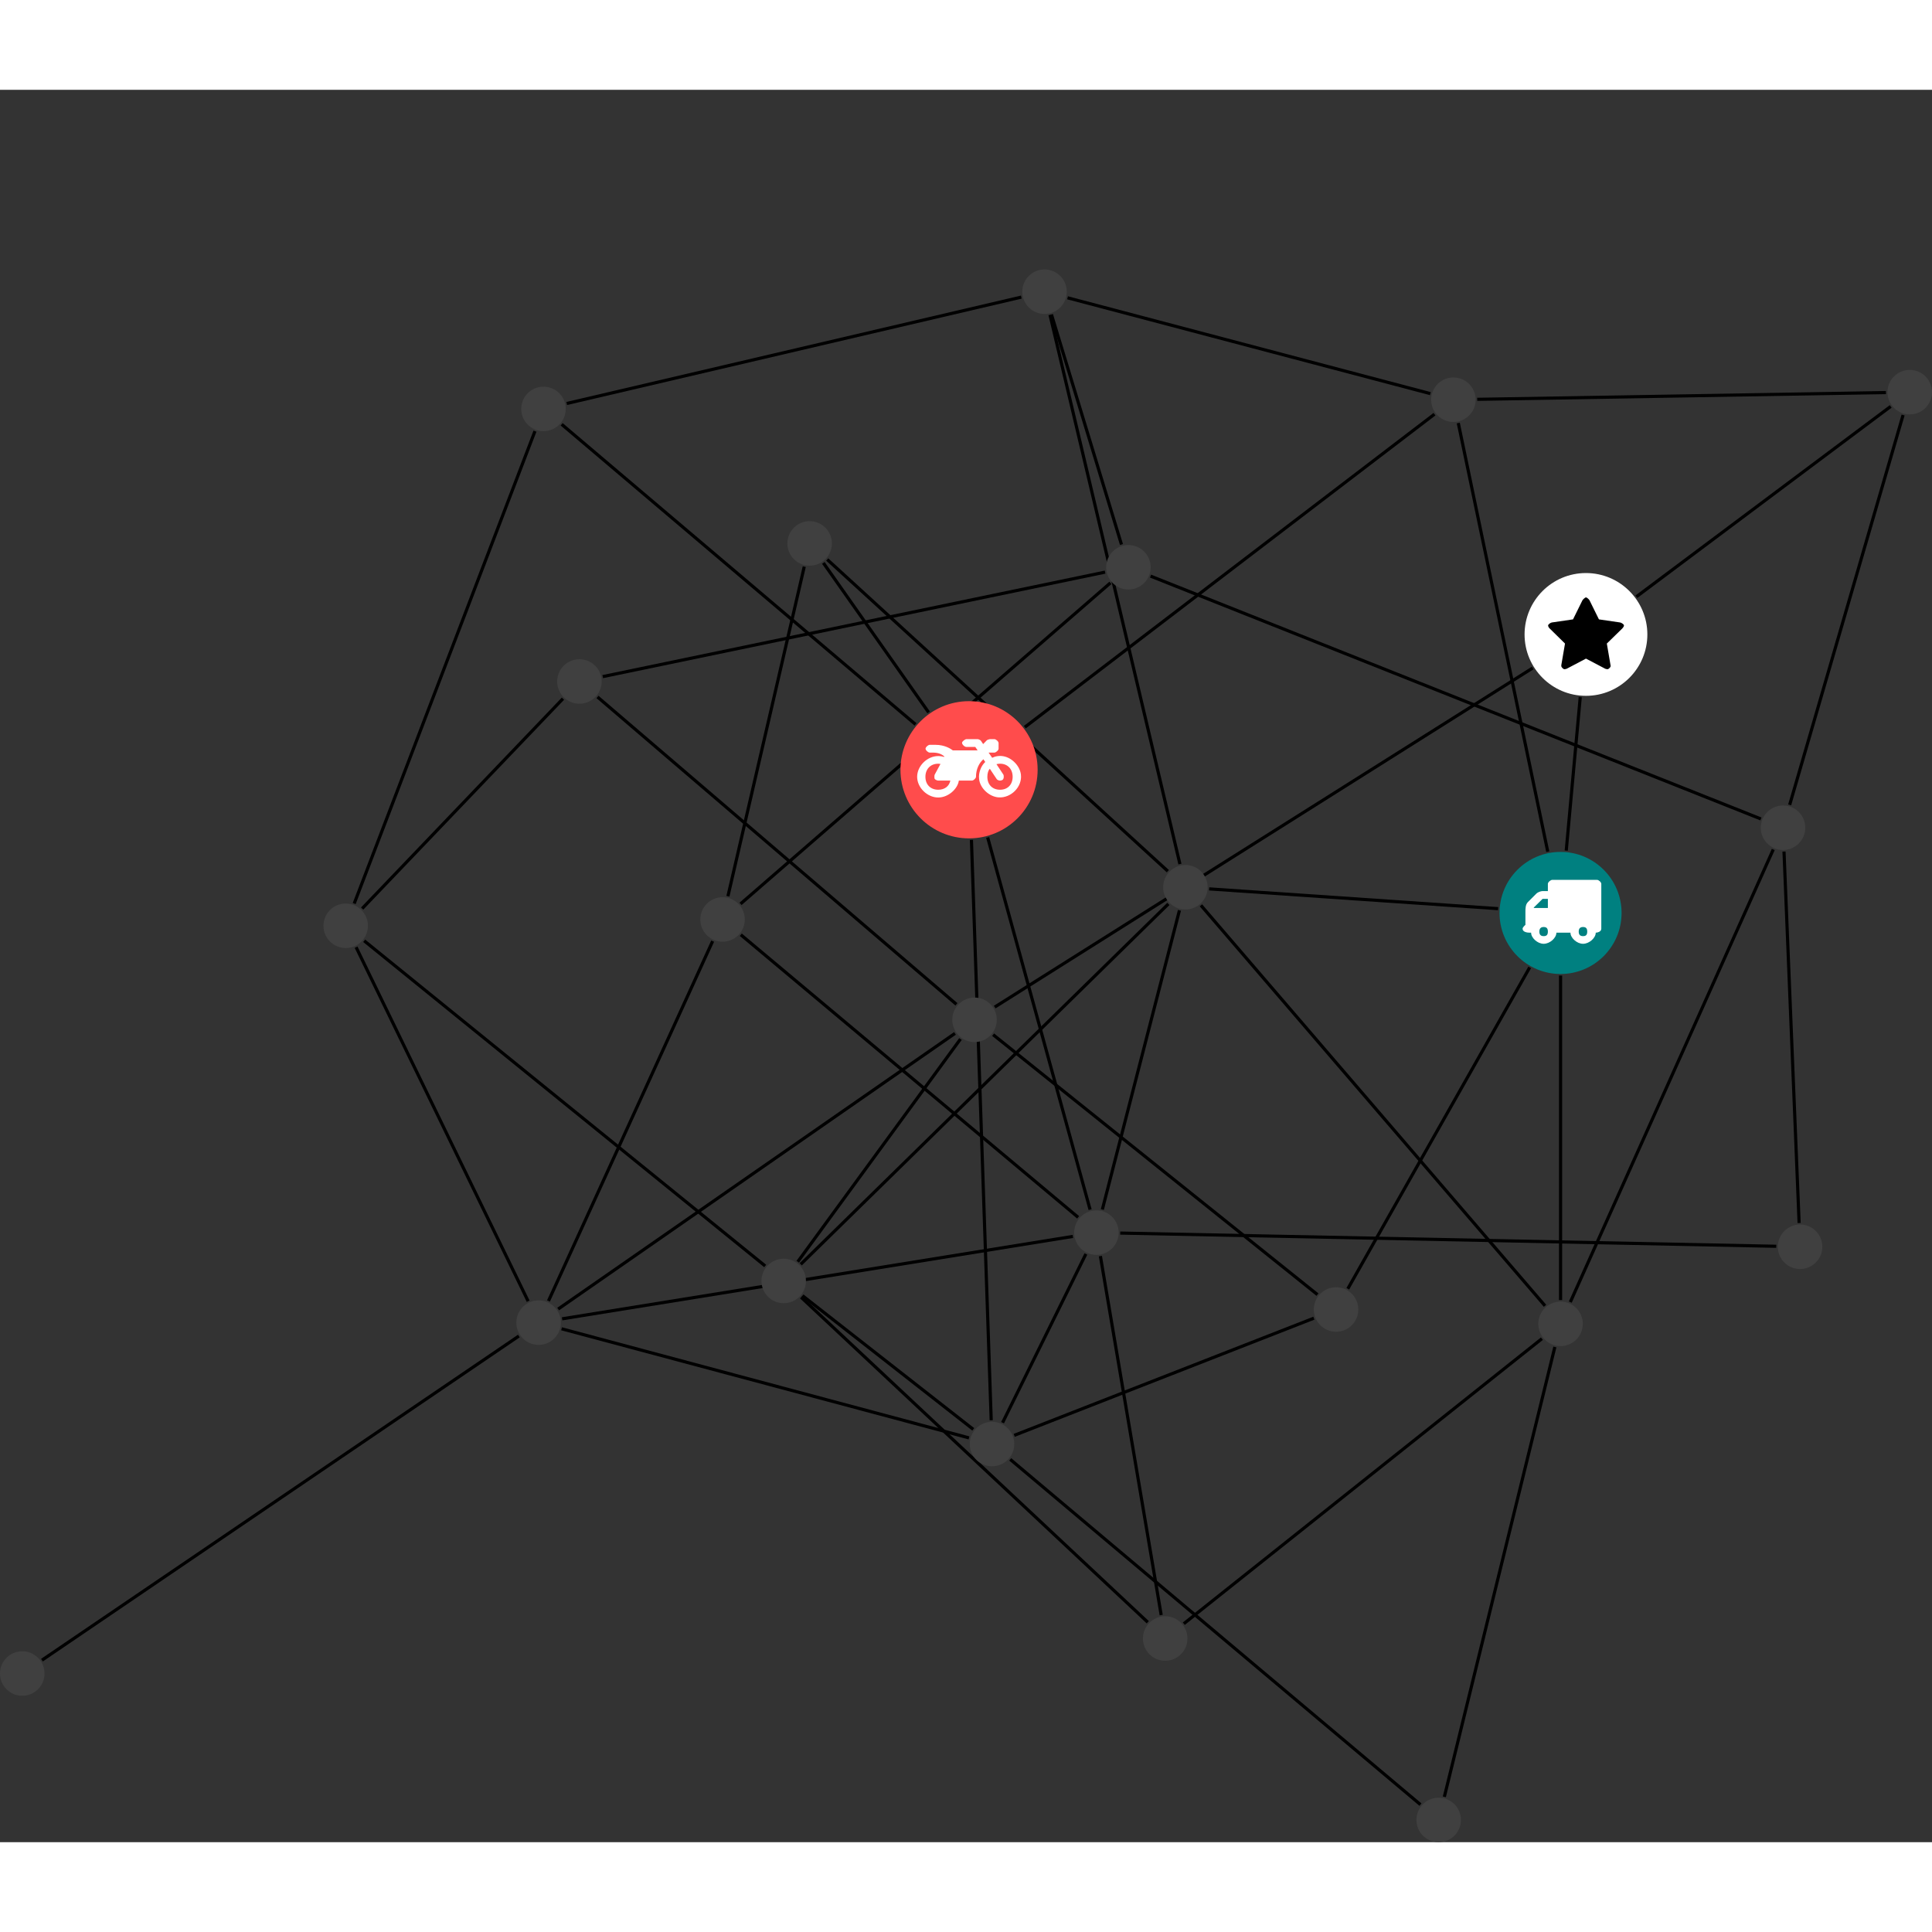 <?xml version="1.0" encoding="UTF-8"?>
<svg xmlns="http://www.w3.org/2000/svg" xmlns:xlink="http://www.w3.org/1999/xlink" width="244.677pt" height="244.677pt" viewBox="0.000 -22.749 244.677 221.928" version="1.1">
<rect x="0.000" y="-22.749" width="244.677" height="221.928" fill="#333333" stroke="none"/>
<defs>
<g>
<symbol overflow="visible" id="glyph0-0">
<path style="stroke:none;" d="M 1.422 -0.75 L 1.422 -7.922 L 3.562 -7.922 L 3.562 -0.891 L 1.422 -0.891 Z M 0.625 0 L 4.531 0 L 4.531 -8.812 L 0.438 -8.812 L 0.438 0 Z M 0.625 0 "/>
</symbol>
<symbol overflow="visible" id="glyph0-1">
<path style="stroke:none;" d="M 3.375 -0.844 C 3.375 -0.453 3.234 -0.266 2.844 -0.266 C 2.469 -0.266 2.297 -0.453 2.297 -0.844 C 2.297 -1.219 2.469 -1.422 2.844 -1.422 C 3.234 -1.422 3.375 -1.219 3.375 -0.844 Z M 1.594 -3.688 L 1.594 -3.859 C 1.594 -3.875 1.578 -3.875 1.594 -3.891 L 2.688 -4.969 C 2.703 -5 2.656 -4.984 2.688 -4.984 L 3.375 -4.984 L 3.375 -3.828 L 1.594 -3.828 Z M 8.359 -0.844 C 8.359 -0.453 8.219 -0.266 7.828 -0.266 C 7.453 -0.266 7.281 -0.453 7.281 -0.844 C 7.281 -1.219 7.453 -1.422 7.828 -1.422 C 8.219 -1.422 8.359 -1.219 8.359 -0.844 Z M 10.141 -6.891 C 10.141 -7.094 9.812 -7.391 9.609 -7.391 L 3.922 -7.391 C 3.719 -7.391 3.375 -7.094 3.375 -6.891 L 3.375 -5.969 L 2.672 -5.969 C 2.469 -5.969 2.078 -5.812 1.938 -5.672 L 0.844 -4.578 C 0.531 -4.266 0.531 -3.734 0.531 -3.328 L 0.531 -1.688 C 0.516 -1.688 0.172 -1.391 0.172 -1.203 C 0.172 -0.781 0.781 -0.703 1.062 -0.703 L 1.25 -0.703 C 1.25 -0.047 2.062 0.703 2.844 0.703 C 3.641 0.703 4.453 -0.047 4.453 -0.703 L 6.234 -0.703 C 6.234 -0.047 7.047 0.703 7.828 0.703 C 8.625 0.703 9.438 -0.047 9.438 -0.703 C 9.547 -0.703 10.141 -0.781 10.141 -1.203 Z M 10.141 -6.891 "/>
</symbol>
<symbol overflow="visible" id="glyph0-2">
<path style="stroke:none;" d="M 12.969 -2.906 C 12.844 -3.984 11.859 -5.016 10.781 -5.219 C 10.234 -5.328 9.703 -5.219 9.328 -5.031 L 8.875 -5.688 L 9.609 -5.688 C 9.812 -5.688 10.141 -5.984 10.141 -6.188 L 10.141 -6.891 C 10.141 -7.094 9.812 -7.391 9.609 -7.391 L 9.047 -7.391 C 8.969 -7.391 8.734 -7.312 8.656 -7.25 L 8.188 -6.766 L 7.891 -7.203 C 7.828 -7.281 7.594 -7.391 7.484 -7.391 L 6.078 -7.391 C 5.906 -7.391 5.547 -7.125 5.516 -6.953 C 5.484 -6.734 5.828 -6.406 6.047 -6.406 L 7.188 -6.406 L 7.484 -5.969 L 4.344 -5.969 C 4.141 -6.125 3.375 -6.672 2.141 -6.672 L 1.422 -6.672 C 1.219 -6.672 0.891 -6.375 0.891 -6.188 C 0.891 -5.984 1.219 -5.688 1.422 -5.688 L 1.781 -5.688 C 2.484 -5.688 2.906 -5.516 3.281 -5.188 L 3.25 -5.141 C 3.078 -5.188 2.797 -5.25 2.5 -5.25 C 1.109 -5.25 -0.172 -4 -0.172 -2.625 C -0.172 -1.25 1.109 0 2.5 0 C 3.75 0 4.953 -1.062 5.109 -2.141 L 6.766 -2.141 C 6.969 -2.141 7.281 -2.438 7.281 -2.625 C 7.281 -3.609 7.688 -4.391 8.219 -4.844 L 8.453 -4.5 C 7.969 -4.062 7.578 -3.203 7.672 -2.359 C 7.781 -1.172 8.969 -0.094 10.141 -0.016 C 11.703 0.094 13.156 -1.344 12.969 -2.906 Z M 2.5 -0.984 C 1.516 -0.984 0.875 -1.641 0.875 -2.625 C 0.875 -3.594 1.516 -4.281 2.5 -4.281 C 2.672 -4.281 2.844 -4.234 2.781 -4.25 L 2.047 -2.891 C 2 -2.781 2 -2.469 2.047 -2.359 C 2.125 -2.25 2.375 -2.141 2.5 -2.141 L 4.031 -2.141 C 3.891 -1.453 3.344 -0.984 2.5 -0.984 Z M 10.328 -0.984 C 9.344 -0.984 8.719 -1.641 8.719 -2.625 C 8.719 -3.109 8.859 -3.469 9.031 -3.641 L 9.906 -2.328 C 9.969 -2.219 10.203 -2.141 10.328 -2.141 C 10.391 -2.141 10.594 -2.188 10.641 -2.234 C 10.812 -2.344 10.844 -2.75 10.734 -2.922 L 9.875 -4.219 C 9.859 -4.219 10.094 -4.281 10.328 -4.281 C 11.297 -4.281 11.922 -3.594 11.922 -2.625 C 11.922 -1.641 11.297 -0.984 10.328 -0.984 Z M 10.328 -0.984 "/>
</symbol>
<symbol overflow="visible" id="glyph0-3">
<path style="stroke:none;" d="M 9.438 -5.078 C 9.438 -5.25 9.078 -5.453 8.938 -5.469 L 6.266 -5.859 L 5.078 -8.266 C 5.031 -8.375 4.75 -8.641 4.625 -8.641 C 4.5 -8.641 4.234 -8.375 4.172 -8.266 L 2.984 -5.859 L 0.312 -5.469 C 0.172 -5.453 -0.172 -5.25 -0.172 -5.078 C -0.172 -4.969 -0.062 -4.781 0.016 -4.719 L 1.969 -2.797 L 1.5 -0.062 C 1.5 -0.016 1.5 0.016 1.5 0.047 C 1.5 0.203 1.75 0.453 1.906 0.453 C 1.984 0.453 2.188 0.406 2.25 0.359 L 4.625 -0.891 L 7 0.359 C 7.062 0.406 7.266 0.453 7.344 0.453 C 7.5 0.453 7.75 0.203 7.75 0.047 C 7.75 0.016 7.75 -0.016 7.734 -0.062 L 7.266 -2.797 L 9.234 -4.719 C 9.297 -4.781 9.438 -4.969 9.438 -5.078 Z M 9.438 -5.078 "/>
</symbol>
</g>
<clipPath id="clip1">
  <path d="M 177 130 L 203 130 L 203 199.18 L 177 199.18 Z M 177 130 "/>
</clipPath>
<clipPath id="clip2">
  <path d="M 181 9 L 244.676 9 L 244.676 23 L 181 23 Z M 181 9 "/>
</clipPath>
<clipPath id="clip3">
  <path d="M 201 11 L 244.676 11 L 244.676 48 L 201 48 Z M 201 11 "/>
</clipPath>
<clipPath id="clip4">
  <path d="M 122 145 L 186 145 L 186 199.18 L 122 199.18 Z M 122 145 "/>
</clipPath>
<clipPath id="clip5">
  <path d="M 221 12 L 244.676 12 L 244.676 74 L 221 74 Z M 221 12 "/>
</clipPath>
<clipPath id="clip6">
  <path d="M 179 193 L 186 193 L 186 199.18 L 179 199.18 Z M 179 193 "/>
</clipPath>
<clipPath id="clip7">
  <path d="M 239 12 L 244.676 12 L 244.676 19 L 239 19 Z M 239 12 "/>
</clipPath>
</defs>
<g id="surface1">
<path style="fill:none;stroke-width:0.399;stroke-linecap:butt;stroke-linejoin:miter;stroke:rgb(0%,0%,0%);stroke-opacity:1;stroke-miterlimit:10;" d="M 0.001 -7.93 L 0.001 -49.02 " transform="matrix(1,0,0,-1,197.636,81.496)"/>
<path style="fill:none;stroke-width:0.399;stroke-linecap:butt;stroke-linejoin:miter;stroke:rgb(0%,0%,0%);stroke-opacity:1;stroke-miterlimit:10;" d="M -1.62 7.762 L -12.952 62.043 " transform="matrix(1,0,0,-1,197.636,81.496)"/>
<path style="fill:none;stroke-width:0.399;stroke-linecap:butt;stroke-linejoin:miter;stroke:rgb(0%,0%,0%);stroke-opacity:1;stroke-miterlimit:10;" d="M 0.719 7.894 L 2.493 27.328 " transform="matrix(1,0,0,-1,197.636,81.496)"/>
<path style="fill:none;stroke-width:0.399;stroke-linecap:butt;stroke-linejoin:miter;stroke:rgb(0%,0%,0%);stroke-opacity:1;stroke-miterlimit:10;" d="M -7.909 0.543 L -44.503 3.047 " transform="matrix(1,0,0,-1,197.636,81.496)"/>
<path style="fill:none;stroke-width:0.399;stroke-linecap:butt;stroke-linejoin:miter;stroke:rgb(0%,0%,0%);stroke-opacity:1;stroke-miterlimit:10;" d="M -3.906 -6.899 L -26.945 -47.598 " transform="matrix(1,0,0,-1,197.636,81.496)"/>
<path style="fill:none;stroke-width:0.399;stroke-linecap:butt;stroke-linejoin:miter;stroke:rgb(0%,0%,0%);stroke-opacity:1;stroke-miterlimit:10;" d="M -71.663 -11.922 L -3.531 31.019 " transform="matrix(1,0,0,-1,197.636,81.496)"/>
<path style="fill:none;stroke-width:0.399;stroke-linecap:butt;stroke-linejoin:miter;stroke:rgb(0%,0%,0%);stroke-opacity:1;stroke-miterlimit:10;" d="M -76.695 -15.254 L -126.948 -50.164 " transform="matrix(1,0,0,-1,197.636,81.496)"/>
<path style="fill:none;stroke-width:0.399;stroke-linecap:butt;stroke-linejoin:miter;stroke:rgb(0%,0%,0%);stroke-opacity:1;stroke-miterlimit:10;" d="M -76.511 -11.57 L -121.964 27.351 " transform="matrix(1,0,0,-1,197.636,81.496)"/>
<path style="fill:none;stroke-width:0.399;stroke-linecap:butt;stroke-linejoin:miter;stroke:rgb(0%,0%,0%);stroke-opacity:1;stroke-miterlimit:10;" d="M -75.999 -15.969 L -96.605 -44.172 " transform="matrix(1,0,0,-1,197.636,81.496)"/>
<path style="fill:none;stroke-width:0.399;stroke-linecap:butt;stroke-linejoin:miter;stroke:rgb(0%,0%,0%);stroke-opacity:1;stroke-miterlimit:10;" d="M -71.863 -15.418 L -30.784 -48.336 " transform="matrix(1,0,0,-1,197.636,81.496)"/>
<g clip-path="url(#clip1)" clip-rule="nonzero">
<path style="fill:none;stroke-width:0.399;stroke-linecap:butt;stroke-linejoin:miter;stroke:rgb(0%,0%,0%);stroke-opacity:1;stroke-miterlimit:10;" d="M -0.722 -54.969 L -14.718 -111.938 " transform="matrix(1,0,0,-1,197.636,81.496)"/>
</g>
<path style="fill:none;stroke-width:0.399;stroke-linecap:butt;stroke-linejoin:miter;stroke:rgb(0%,0%,0%);stroke-opacity:1;stroke-miterlimit:10;" d="M -2.363 -53.918 L -47.714 -90.012 " transform="matrix(1,0,0,-1,197.636,81.496)"/>
<path style="fill:none;stroke-width:0.399;stroke-linecap:butt;stroke-linejoin:miter;stroke:rgb(0%,0%,0%);stroke-opacity:1;stroke-miterlimit:10;" d="M -1.968 -49.75 L -45.546 0.965 " transform="matrix(1,0,0,-1,197.636,81.496)"/>
<path style="fill:none;stroke-width:0.399;stroke-linecap:butt;stroke-linejoin:miter;stroke:rgb(0%,0%,0%);stroke-opacity:1;stroke-miterlimit:10;" d="M 1.235 -49.285 L 26.938 8.035 " transform="matrix(1,0,0,-1,197.636,81.496)"/>
<path style="fill:none;stroke-width:0.399;stroke-linecap:butt;stroke-linejoin:miter;stroke:rgb(0%,0%,0%);stroke-opacity:1;stroke-miterlimit:10;" d="M -67.851 23.527 L -15.968 63.164 " transform="matrix(1,0,0,-1,197.636,81.496)"/>
<path style="fill:none;stroke-width:0.399;stroke-linecap:butt;stroke-linejoin:miter;stroke:rgb(0%,0%,0%);stroke-opacity:1;stroke-miterlimit:10;" d="M -81.691 23.879 L -126.507 61.883 " transform="matrix(1,0,0,-1,197.636,81.496)"/>
<path style="fill:none;stroke-width:0.399;stroke-linecap:butt;stroke-linejoin:miter;stroke:rgb(0%,0%,0%);stroke-opacity:1;stroke-miterlimit:10;" d="M -74.609 9.25 L -72.105 -64.246 " transform="matrix(1,0,0,-1,197.636,81.496)"/>
<path style="fill:none;stroke-width:0.399;stroke-linecap:butt;stroke-linejoin:miter;stroke:rgb(0%,0%,0%);stroke-opacity:1;stroke-miterlimit:10;" d="M -80.031 25.398 L -93.363 44.332 " transform="matrix(1,0,0,-1,197.636,81.496)"/>
<path style="fill:none;stroke-width:0.399;stroke-linecap:butt;stroke-linejoin:miter;stroke:rgb(0%,0%,0%);stroke-opacity:1;stroke-miterlimit:10;" d="M -72.554 9.562 L -59.581 -37.574 " transform="matrix(1,0,0,-1,197.636,81.496)"/>
<g clip-path="url(#clip2)" clip-rule="nonzero">
<path style="fill:none;stroke-width:0.399;stroke-linecap:butt;stroke-linejoin:miter;stroke:rgb(0%,0%,0%);stroke-opacity:1;stroke-miterlimit:10;" d="M -10.554 65.047 L 41.208 65.906 " transform="matrix(1,0,0,-1,197.636,81.496)"/>
</g>
<path style="fill:none;stroke-width:0.399;stroke-linecap:butt;stroke-linejoin:miter;stroke:rgb(0%,0%,0%);stroke-opacity:1;stroke-miterlimit:10;" d="M -16.488 65.769 L -62.437 77.906 " transform="matrix(1,0,0,-1,197.636,81.496)"/>
<path style="fill:none;stroke-width:0.399;stroke-linecap:butt;stroke-linejoin:miter;stroke:rgb(0%,0%,0%);stroke-opacity:1;stroke-miterlimit:10;" d="M -192.323 -94.629 L -131.925 -53.582 " transform="matrix(1,0,0,-1,197.636,81.496)"/>
<path style="fill:none;stroke-width:0.399;stroke-linecap:butt;stroke-linejoin:miter;stroke:rgb(0%,0%,0%);stroke-opacity:1;stroke-miterlimit:10;" d="M -57.683 43.164 L -121.304 29.93 " transform="matrix(1,0,0,-1,197.636,81.496)"/>
<path style="fill:none;stroke-width:0.399;stroke-linecap:butt;stroke-linejoin:miter;stroke:rgb(0%,0%,0%);stroke-opacity:1;stroke-miterlimit:10;" d="M -51.925 42.66 L 25.372 11.906 " transform="matrix(1,0,0,-1,197.636,81.496)"/>
<path style="fill:none;stroke-width:0.399;stroke-linecap:butt;stroke-linejoin:miter;stroke:rgb(0%,0%,0%);stroke-opacity:1;stroke-miterlimit:10;" d="M -55.609 46.664 L -64.476 75.793 " transform="matrix(1,0,0,-1,197.636,81.496)"/>
<path style="fill:none;stroke-width:0.399;stroke-linecap:butt;stroke-linejoin:miter;stroke:rgb(0%,0%,0%);stroke-opacity:1;stroke-miterlimit:10;" d="M -57.007 41.801 L -103.851 1.152 " transform="matrix(1,0,0,-1,197.636,81.496)"/>
<g clip-path="url(#clip3)" clip-rule="nonzero">
<path style="fill:none;stroke-width:0.399;stroke-linecap:butt;stroke-linejoin:miter;stroke:rgb(0%,0%,0%);stroke-opacity:1;stroke-miterlimit:10;" d="M 9.602 40.047 L 41.809 64.148 " transform="matrix(1,0,0,-1,197.636,81.496)"/>
</g>
<path style="fill:none;stroke-width:0.399;stroke-linecap:butt;stroke-linejoin:miter;stroke:rgb(0%,0%,0%);stroke-opacity:1;stroke-miterlimit:10;" d="M -126.515 -52.664 L -74.917 -66.481 " transform="matrix(1,0,0,-1,197.636,81.496)"/>
<path style="fill:none;stroke-width:0.399;stroke-linecap:butt;stroke-linejoin:miter;stroke:rgb(0%,0%,0%);stroke-opacity:1;stroke-miterlimit:10;" d="M -126.448 -51.402 L -61.761 -40.965 " transform="matrix(1,0,0,-1,197.636,81.496)"/>
<path style="fill:none;stroke-width:0.399;stroke-linecap:butt;stroke-linejoin:miter;stroke:rgb(0%,0%,0%);stroke-opacity:1;stroke-miterlimit:10;" d="M -128.175 -49.141 L -107.382 -3.57 " transform="matrix(1,0,0,-1,197.636,81.496)"/>
<path style="fill:none;stroke-width:0.399;stroke-linecap:butt;stroke-linejoin:miter;stroke:rgb(0%,0%,0%);stroke-opacity:1;stroke-miterlimit:10;" d="M -130.749 -49.172 L -152.538 -4.34 " transform="matrix(1,0,0,-1,197.636,81.496)"/>
<path style="fill:none;stroke-width:0.399;stroke-linecap:butt;stroke-linejoin:miter;stroke:rgb(0%,0%,0%);stroke-opacity:1;stroke-miterlimit:10;" d="M -125.866 64.519 L -68.292 77.992 " transform="matrix(1,0,0,-1,197.636,81.496)"/>
<path style="fill:none;stroke-width:0.399;stroke-linecap:butt;stroke-linejoin:miter;stroke:rgb(0%,0%,0%);stroke-opacity:1;stroke-miterlimit:10;" d="M -129.886 61.016 L -152.777 1.191 " transform="matrix(1,0,0,-1,197.636,81.496)"/>
<g clip-path="url(#clip4)" clip-rule="nonzero">
<path style="fill:none;stroke-width:0.399;stroke-linecap:butt;stroke-linejoin:miter;stroke:rgb(0%,0%,0%);stroke-opacity:1;stroke-miterlimit:10;" d="M -17.745 -112.922 L -69.695 -69.203 " transform="matrix(1,0,0,-1,197.636,81.496)"/>
</g>
<path style="fill:none;stroke-width:0.399;stroke-linecap:butt;stroke-linejoin:miter;stroke:rgb(0%,0%,0%);stroke-opacity:1;stroke-miterlimit:10;" d="M -50.577 -88.918 L -58.277 -43.461 " transform="matrix(1,0,0,-1,197.636,81.496)"/>
<path style="fill:none;stroke-width:0.399;stroke-linecap:butt;stroke-linejoin:miter;stroke:rgb(0%,0%,0%);stroke-opacity:1;stroke-miterlimit:10;" d="M -52.277 -89.828 L -96.183 -48.672 " transform="matrix(1,0,0,-1,197.636,81.496)"/>
<path style="fill:none;stroke-width:0.399;stroke-linecap:butt;stroke-linejoin:miter;stroke:rgb(0%,0%,0%);stroke-opacity:1;stroke-miterlimit:10;" d="M -70.667 -64.555 L -60.116 -43.191 " transform="matrix(1,0,0,-1,197.636,81.496)"/>
<path style="fill:none;stroke-width:0.399;stroke-linecap:butt;stroke-linejoin:miter;stroke:rgb(0%,0%,0%);stroke-opacity:1;stroke-miterlimit:10;" d="M -74.378 -65.399 L -96.007 -48.469 " transform="matrix(1,0,0,-1,197.636,81.496)"/>
<path style="fill:none;stroke-width:0.399;stroke-linecap:butt;stroke-linejoin:miter;stroke:rgb(0%,0%,0%);stroke-opacity:1;stroke-miterlimit:10;" d="M -69.191 -66.16 L -31.241 -51.32 " transform="matrix(1,0,0,-1,197.636,81.496)"/>
<path style="fill:none;stroke-width:0.399;stroke-linecap:butt;stroke-linejoin:miter;stroke:rgb(0%,0%,0%);stroke-opacity:1;stroke-miterlimit:10;" d="M -126.343 27.133 L -151.773 0.555 " transform="matrix(1,0,0,-1,197.636,81.496)"/>
<path style="fill:none;stroke-width:0.399;stroke-linecap:butt;stroke-linejoin:miter;stroke:rgb(0%,0%,0%);stroke-opacity:1;stroke-miterlimit:10;" d="M -49.738 5.293 L -92.874 44.762 " transform="matrix(1,0,0,-1,197.636,81.496)"/>
<path style="fill:none;stroke-width:0.399;stroke-linecap:butt;stroke-linejoin:miter;stroke:rgb(0%,0%,0%);stroke-opacity:1;stroke-miterlimit:10;" d="M -48.265 0.332 L -58.031 -37.563 " transform="matrix(1,0,0,-1,197.636,81.496)"/>
<path style="fill:none;stroke-width:0.399;stroke-linecap:butt;stroke-linejoin:miter;stroke:rgb(0%,0%,0%);stroke-opacity:1;stroke-miterlimit:10;" d="M -48.206 6.191 L -64.659 75.742 " transform="matrix(1,0,0,-1,197.636,81.496)"/>
<path style="fill:none;stroke-width:0.399;stroke-linecap:butt;stroke-linejoin:miter;stroke:rgb(0%,0%,0%);stroke-opacity:1;stroke-miterlimit:10;" d="M -49.667 1.144 L -96.23 -44.496 " transform="matrix(1,0,0,-1,197.636,81.496)"/>
<path style="fill:none;stroke-width:0.399;stroke-linecap:butt;stroke-linejoin:miter;stroke:rgb(0%,0%,0%);stroke-opacity:1;stroke-miterlimit:10;" d="M -95.781 43.859 L -105.448 2.117 " transform="matrix(1,0,0,-1,197.636,81.496)"/>
<path style="fill:none;stroke-width:0.399;stroke-linecap:butt;stroke-linejoin:miter;stroke:rgb(0%,0%,0%);stroke-opacity:1;stroke-miterlimit:10;" d="M -61.097 -38.547 L -103.816 -2.762 " transform="matrix(1,0,0,-1,197.636,81.496)"/>
<path style="fill:none;stroke-width:0.399;stroke-linecap:butt;stroke-linejoin:miter;stroke:rgb(0%,0%,0%);stroke-opacity:1;stroke-miterlimit:10;" d="M -55.765 -40.543 L 27.317 -42.215 " transform="matrix(1,0,0,-1,197.636,81.496)"/>
<g clip-path="url(#clip5)" clip-rule="nonzero">
<path style="fill:none;stroke-width:0.399;stroke-linecap:butt;stroke-linejoin:miter;stroke:rgb(0%,0%,0%);stroke-opacity:1;stroke-miterlimit:10;" d="M 43.38 63.059 L 29.016 13.687 " transform="matrix(1,0,0,-1,197.636,81.496)"/>
</g>
<path style="fill:none;stroke-width:0.399;stroke-linecap:butt;stroke-linejoin:miter;stroke:rgb(0%,0%,0%);stroke-opacity:1;stroke-miterlimit:10;" d="M 28.298 7.777 L 30.212 -39.262 " transform="matrix(1,0,0,-1,197.636,81.496)"/>
<path style="fill:none;stroke-width:0.399;stroke-linecap:butt;stroke-linejoin:miter;stroke:rgb(0%,0%,0%);stroke-opacity:1;stroke-miterlimit:10;" d="M -100.73 -44.707 L -151.515 -3.527 " transform="matrix(1,0,0,-1,197.636,81.496)"/>
<path style=" stroke:none;fill-rule:nonzero;fill:rgb(0%,50%,50%);fill-opacity:1;" d="M 205.363 81.496 C 205.363 77.227 201.906 73.766 197.637 73.766 C 193.367 73.766 189.906 77.227 189.906 81.496 C 189.906 85.766 193.367 89.227 197.637 89.227 C 201.906 89.227 205.363 85.766 205.363 81.496 Z M 205.363 81.496 "/>
<g style="fill:rgb(100%,100%,100%);fill-opacity:1;">
  <use xlink:href="#glyph0-1" x="192.655" y="84.699"/>
</g>
<path style=" stroke:none;fill-rule:nonzero;fill:rgb(25%,25%,25%);fill-opacity:1;" d="M 126.238 95.027 C 126.238 93.473 124.977 92.211 123.418 92.211 C 121.863 92.211 120.602 93.473 120.602 95.027 C 120.602 96.586 121.863 97.848 123.418 97.848 C 124.977 97.848 126.238 96.586 126.238 95.027 Z M 126.238 95.027 "/>
<path style=" stroke:none;fill-rule:nonzero;fill:rgb(25%,25%,25%);fill-opacity:1;" d="M 200.453 133.531 C 200.453 131.977 199.191 130.715 197.637 130.715 C 196.078 130.715 194.816 131.977 194.816 133.531 C 194.816 135.09 196.078 136.352 197.637 136.352 C 199.191 136.352 200.453 135.09 200.453 133.531 Z M 200.453 133.531 "/>
<path style=" stroke:none;fill-rule:nonzero;fill:rgb(100%,29.999%,29.999%);fill-opacity:1;" d="M 131.41 63.363 C 131.41 58.566 127.523 54.676 122.727 54.676 C 117.926 54.676 114.039 58.566 114.039 63.363 C 114.039 68.16 117.926 72.051 122.727 72.051 C 127.523 72.051 131.41 68.16 131.41 63.363 Z M 131.41 63.363 "/>
<g style="fill:rgb(100%,100%,100%);fill-opacity:1;">
  <use xlink:href="#glyph0-2" x="116.324" y="66.876"/>
</g>
<path style=" stroke:none;fill-rule:nonzero;fill:rgb(25%,25%,25%);fill-opacity:1;" d="M 186.883 16.5 C 186.883 14.941 185.621 13.68 184.066 13.68 C 182.508 13.68 181.246 14.941 181.246 16.5 C 181.246 18.055 182.508 19.316 184.066 19.316 C 185.621 19.316 186.883 18.055 186.883 16.5 Z M 186.883 16.5 "/>
<path style=" stroke:none;fill-rule:nonzero;fill:rgb(25%,25%,25%);fill-opacity:1;" d="M 5.637 177.82 C 5.637 176.262 4.375 175 2.816 175 C 1.262 175 0 176.262 0 177.82 C 0 179.375 1.262 180.637 2.816 180.637 C 4.375 180.637 5.637 179.375 5.637 177.82 Z M 5.637 177.82 "/>
<path style=" stroke:none;fill-rule:nonzero;fill:rgb(25%,25%,25%);fill-opacity:1;" d="M 145.727 37.719 C 145.727 36.164 144.465 34.902 142.906 34.902 C 141.352 34.902 140.09 36.164 140.09 37.719 C 140.09 39.273 141.352 40.535 142.906 40.535 C 144.465 40.535 145.727 39.273 145.727 37.719 Z M 145.727 37.719 "/>
<path style=" stroke:none;fill-rule:nonzero;fill:rgb(100%,100%,100%);fill-opacity:1;" d="M 208.629 46.227 C 208.629 41.934 205.148 38.449 200.852 38.449 C 196.559 38.449 193.078 41.934 193.078 46.227 C 193.078 50.52 196.559 54 200.852 54 C 205.148 54 208.629 50.52 208.629 46.227 Z M 208.629 46.227 "/>
<g style="fill:rgb(0%,0%,0%);fill-opacity:1;">
  <use xlink:href="#glyph0-3" x="196.23" y="50.176"/>
</g>
<path style=" stroke:none;fill-rule:nonzero;fill:rgb(25%,25%,25%);fill-opacity:1;" d="M 71.027 133.379 C 71.027 131.824 69.766 130.562 68.211 130.562 C 66.652 130.562 65.391 131.824 65.391 133.379 C 65.391 134.938 66.652 136.199 68.211 136.199 C 69.766 136.199 71.027 134.938 71.027 133.379 Z M 71.027 133.379 "/>
<path style=" stroke:none;fill-rule:nonzero;fill:rgb(25%,25%,25%);fill-opacity:1;" d="M 71.648 17.664 C 71.648 16.109 70.387 14.848 68.832 14.848 C 67.273 14.848 66.012 16.109 66.012 17.664 C 66.012 19.219 67.273 20.48 68.832 20.48 C 70.387 20.48 71.648 19.219 71.648 17.664 Z M 71.648 17.664 "/>
<g clip-path="url(#clip6)" clip-rule="nonzero">
<path style=" stroke:none;fill-rule:nonzero;fill:rgb(25%,25%,25%);fill-opacity:1;" d="M 185.02 196.359 C 185.02 194.805 183.758 193.543 182.199 193.543 C 180.645 193.543 179.383 194.805 179.383 196.359 C 179.383 197.918 180.645 199.18 182.199 199.18 C 183.758 199.18 185.02 197.918 185.02 196.359 Z M 185.02 196.359 "/>
</g>
<path style=" stroke:none;fill-rule:nonzero;fill:rgb(25%,25%,25%);fill-opacity:1;" d="M 150.383 173.387 C 150.383 171.828 149.121 170.566 147.562 170.566 C 146.008 170.566 144.746 171.828 144.746 173.387 C 144.746 174.941 146.008 176.203 147.562 176.203 C 149.121 176.203 150.383 174.941 150.383 173.387 Z M 150.383 173.387 "/>
<path style=" stroke:none;fill-rule:nonzero;fill:rgb(25%,25%,25%);fill-opacity:1;" d="M 128.453 148.754 C 128.453 147.199 127.191 145.938 125.637 145.938 C 124.078 145.938 122.816 147.199 122.816 148.754 C 122.816 150.312 124.078 151.574 125.637 151.574 C 127.191 151.574 128.453 150.312 128.453 148.754 Z M 128.453 148.754 "/>
<path style=" stroke:none;fill-rule:nonzero;fill:rgb(25%,25%,25%);fill-opacity:1;" d="M 76.199 52.18 C 76.199 50.625 74.938 49.363 73.383 49.363 C 71.824 49.363 70.562 50.625 70.562 52.18 C 70.562 53.738 71.824 55 73.383 55 C 74.938 55 76.199 53.738 76.199 52.18 Z M 76.199 52.18 "/>
<path style=" stroke:none;fill-rule:nonzero;fill:rgb(25%,25%,25%);fill-opacity:1;" d="M 152.941 78.242 C 152.941 76.684 151.68 75.422 150.125 75.422 C 148.566 75.422 147.305 76.684 147.305 78.242 C 147.305 79.797 148.566 81.059 150.125 81.059 C 151.68 81.059 152.941 79.797 152.941 78.242 Z M 152.941 78.242 "/>
<path style=" stroke:none;fill-rule:nonzero;fill:rgb(25%,25%,25%);fill-opacity:1;" d="M 105.355 34.699 C 105.355 33.141 104.094 31.879 102.535 31.879 C 100.98 31.879 99.719 33.141 99.719 34.699 C 99.719 36.254 100.98 37.516 102.535 37.516 C 104.094 37.516 105.355 36.254 105.355 34.699 Z M 105.355 34.699 "/>
<path style=" stroke:none;fill-rule:nonzero;fill:rgb(25%,25%,25%);fill-opacity:1;" d="M 141.672 121.98 C 141.672 120.422 140.41 119.16 138.855 119.16 C 137.297 119.16 136.035 120.422 136.035 121.98 C 136.035 123.535 137.297 124.797 138.855 124.797 C 140.41 124.797 141.672 123.535 141.672 121.98 Z M 141.672 121.98 "/>
<g clip-path="url(#clip7)" clip-rule="nonzero">
<path style=" stroke:none;fill-rule:nonzero;fill:rgb(25%,25%,25%);fill-opacity:1;" d="M 244.676 15.543 C 244.676 13.984 243.414 12.723 241.859 12.723 C 240.301 12.723 239.039 13.984 239.039 15.543 C 239.039 17.098 240.301 18.359 241.859 18.359 C 243.414 18.359 244.676 17.098 244.676 15.543 Z M 244.676 15.543 "/>
</g>
<path style=" stroke:none;fill-rule:nonzero;fill:rgb(25%,25%,25%);fill-opacity:1;" d="M 228.629 70.703 C 228.629 69.148 227.367 67.887 225.812 67.887 C 224.254 67.887 222.992 69.148 222.992 70.703 C 222.992 72.262 224.254 73.523 225.812 73.523 C 227.367 73.523 228.629 72.262 228.629 70.703 Z M 228.629 70.703 "/>
<path style=" stroke:none;fill-rule:nonzero;fill:rgb(25%,25%,25%);fill-opacity:1;" d="M 135.102 2.816 C 135.102 1.262 133.84 0 132.281 0 C 130.727 0 129.465 1.262 129.465 2.816 C 129.465 4.375 130.727 5.637 132.281 5.637 C 133.84 5.637 135.102 4.375 135.102 2.816 Z M 135.102 2.816 "/>
<path style=" stroke:none;fill-rule:nonzero;fill:rgb(25%,25%,25%);fill-opacity:1;" d="M 94.324 82.32 C 94.324 80.762 93.062 79.5 91.508 79.5 C 89.953 79.5 88.691 80.762 88.691 82.32 C 88.691 83.875 89.953 85.137 91.508 85.137 C 93.062 85.137 94.324 83.875 94.324 82.32 Z M 94.324 82.32 "/>
<path style=" stroke:none;fill-rule:nonzero;fill:rgb(25%,25%,25%);fill-opacity:1;" d="M 102.07 128.102 C 102.07 126.547 100.809 125.285 99.254 125.285 C 97.695 125.285 96.434 126.547 96.434 128.102 C 96.434 129.66 97.695 130.922 99.254 130.922 C 100.809 130.922 102.07 129.66 102.07 128.102 Z M 102.07 128.102 "/>
<path style=" stroke:none;fill-rule:nonzero;fill:rgb(25%,25%,25%);fill-opacity:1;" d="M 230.789 123.773 C 230.789 122.215 229.527 120.953 227.973 120.953 C 226.414 120.953 225.152 122.215 225.152 123.773 C 225.152 125.328 226.414 126.59 227.973 126.59 C 229.527 126.59 230.789 125.328 230.789 123.773 Z M 230.789 123.773 "/>
<path style=" stroke:none;fill-rule:nonzero;fill:rgb(25%,25%,25%);fill-opacity:1;" d="M 46.598 83.121 C 46.598 81.566 45.336 80.305 43.781 80.305 C 42.227 80.305 40.965 81.566 40.965 83.121 C 40.965 84.676 42.227 85.938 43.781 85.938 C 45.336 85.938 46.598 84.676 46.598 83.121 Z M 46.598 83.121 "/>
<path style=" stroke:none;fill-rule:nonzero;fill:rgb(25%,25%,25%);fill-opacity:1;" d="M 172.023 131.719 C 172.023 130.16 170.762 128.898 169.207 128.898 C 167.648 128.898 166.387 130.16 166.387 131.719 C 166.387 133.273 167.648 134.535 169.207 134.535 C 170.762 134.535 172.023 133.273 172.023 131.719 Z M 172.023 131.719 "/>
</g>
</svg>
